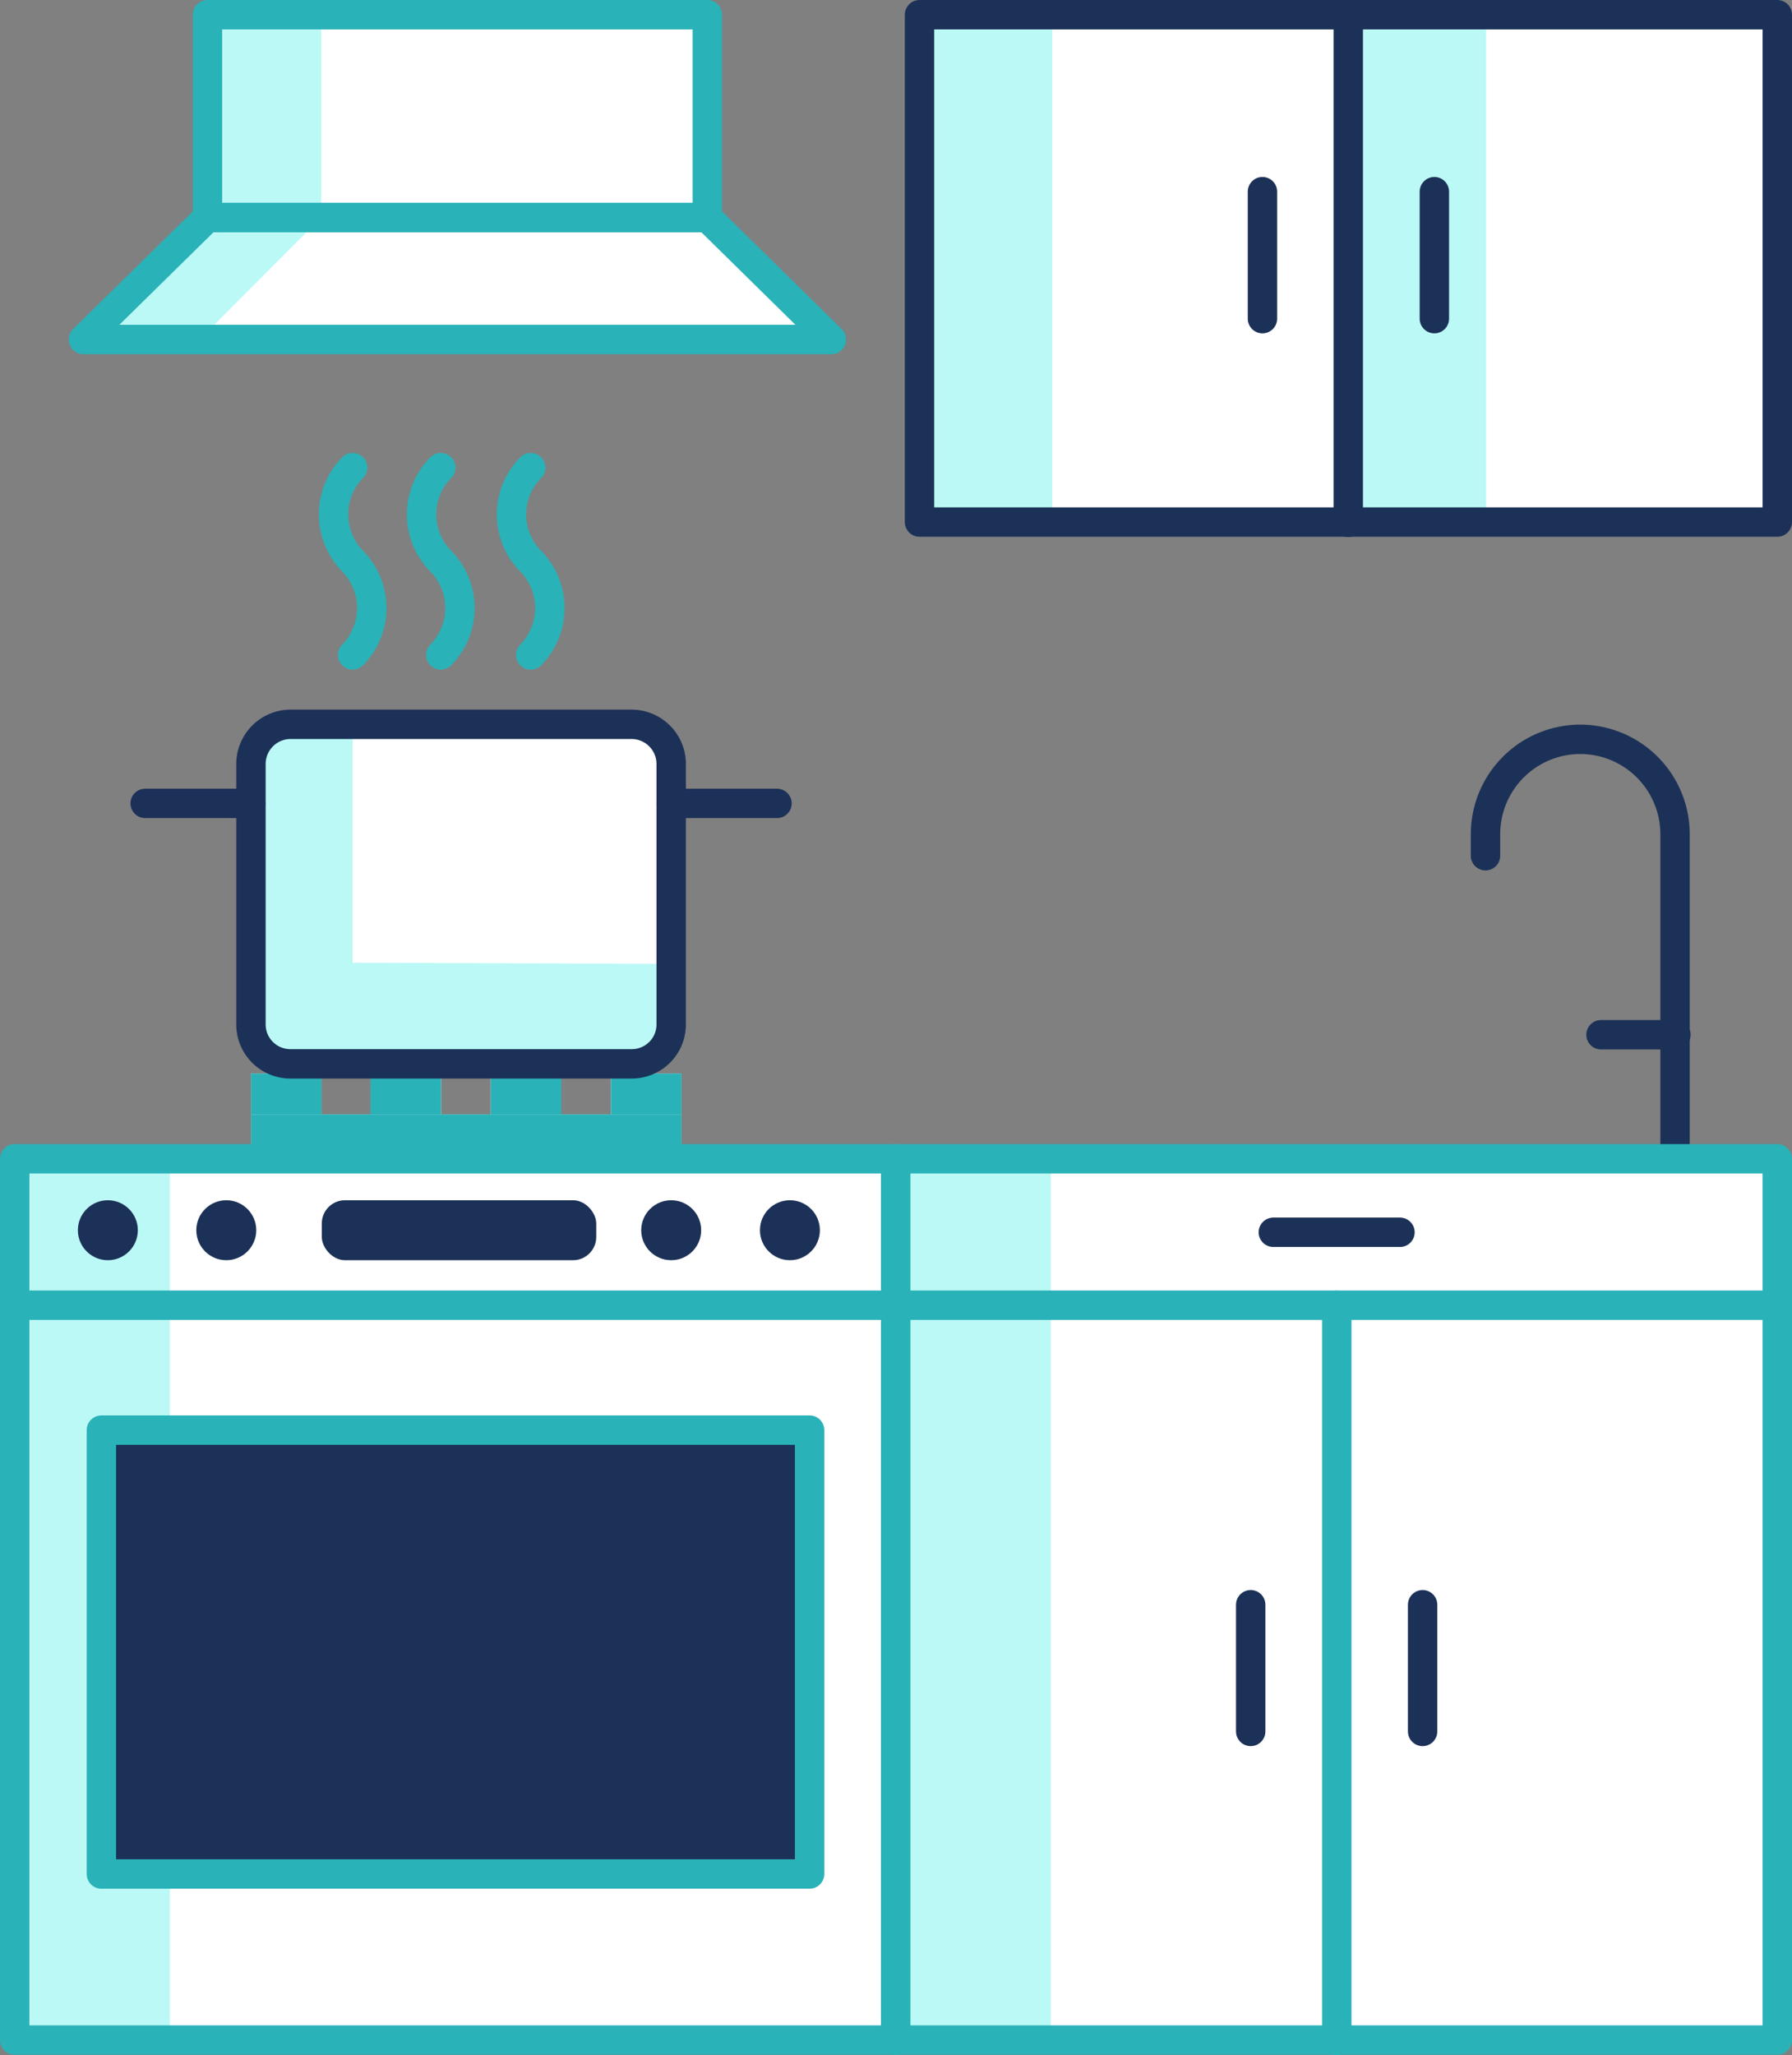 <svg xmlns="http://www.w3.org/2000/svg" viewBox="0 0 60.98 69.91"><rect x="0" y="0" width="60.98" height="69.91" fill="#808080" stroke="none"/><defs><style>.cls-1{fill:#fff;}.cls-2{fill:#bbf9f6;}.cls-3,.cls-5{fill:none;stroke-linecap:round;stroke-linejoin:round;}.cls-3{stroke:#1c3157;}.cls-4{fill:#1c3157;}.cls-5{stroke:#29b2b8;}.cls-6{fill:#29b2b8;}</style></defs><g id="Layer_2" data-name="Layer 2"><g id="Layer_2-2" data-name="Layer 2"><polygon class="cls-1" points="8.54 36.52 10.93 36.52 10.93 37.91 12.61 37.91 12.61 36.52 15.01 36.52 15.01 37.91 16.7 37.91 16.7 36.52 19.09 36.52 19.09 37.91 20.79 37.91 20.79 36.52 23.18 36.52 23.18 39.39 8.54 39.39 8.54 36.52"/><path class="cls-1" d="M22.84,26v8.84a1.34,1.34,0,0,1-1.35,1.35H9.87a1.34,1.34,0,0,1-1.33-1.35V26a1.35,1.35,0,0,1,1.33-1.36H21.49A1.35,1.35,0,0,1,22.84,26Z"/><path class="cls-2" d="M22.84,32.79v2.09a1.34,1.34,0,0,1-1.35,1.35H9.87a1.34,1.34,0,0,1-1.33-1.35V26a1.35,1.35,0,0,1,1.33-1.36H12v8.11Z"/><polygon class="cls-1" points="28.29 11.55 2.84 11.55 7.06 7.4 7.06 0.5 24.07 0.5 24.07 7.4 28.29 11.55"/><polygon class="cls-2" points="10.93 0.5 10.93 7.4 6.79 11.55 2.84 11.55 7.06 7.4 7.06 0.5 10.93 0.5"/><rect class="cls-1" x="0.5" y="39.42" width="59.98" height="29.98"/><rect class="cls-2" x="30.48" y="39.42" width="5.28" height="29.98"/><rect class="cls-2" x="0.5" y="39.42" width="5.28" height="29.98"/><rect class="cls-1" x="31.29" y="0.5" width="29.19" height="17.26"/><rect class="cls-2" x="31.29" y="0.5" width="4.52" height="17.26"/><rect class="cls-2" x="46.05" y="0.5" width="4.52" height="17.26"/><path class="cls-3" d="M57,39.38v-11a3.23,3.23,0,0,0-3.22-3.23h0a3.23,3.23,0,0,0-3.23,3.23v.73"/><rect class="cls-4" x="3.44" y="48.64" width="24.1" height="15.1"/><rect class="cls-5" x="0.5" y="39.42" width="29.98" height="29.98"/><rect class="cls-5" x="7.95" y="44.14" width="15.1" height="24.1" transform="translate(71.69 40.7) rotate(90)"/><rect class="cls-5" x="30.48" y="39.42" width="30" height="29.98"/><circle class="cls-4" cx="3.67" cy="41.85" r="1.02"/><circle class="cls-4" cx="7.7" cy="41.85" r="1.02"/><circle class="cls-4" cx="22.84" cy="41.85" r="1.02"/><circle class="cls-4" cx="26.88" cy="41.85" r="1.02"/><rect class="cls-4" x="10.95" y="40.83" width="9.34" height="2.04" rx="0.79"/><rect class="cls-6" x="8.54" y="37.91" width="14.65" height="1.48"/><rect class="cls-6" x="8.54" y="36.52" width="2.4" height="1.39"/><rect class="cls-6" x="12.61" y="36.52" width="2.4" height="1.39"/><rect class="cls-6" x="16.7" y="36.52" width="2.4" height="1.39"/><rect class="cls-6" x="20.79" y="36.52" width="2.4" height="1.39"/><path class="cls-3" d="M22.84,26v8.84a1.34,1.34,0,0,1-1.35,1.35H9.87a1.34,1.34,0,0,1-1.33-1.35V26a1.35,1.35,0,0,1,1.33-1.36H21.49A1.35,1.35,0,0,1,22.84,26Z"/><line class="cls-3" x1="22.84" y1="27.33" x2="26.44" y2="27.33"/><line class="cls-3" x1="4.94" y1="27.33" x2="8.53" y2="27.33"/><path class="cls-5" d="M12,15.91a2.27,2.27,0,0,0,0,3.18h0a2.28,2.28,0,0,1,0,3.19"/><path class="cls-5" d="M15,15.91a2.26,2.26,0,0,0,0,3.18h0a2.28,2.28,0,0,1,0,3.19"/><path class="cls-5" d="M18.06,15.91a2.26,2.26,0,0,0,0,3.18h0a2.28,2.28,0,0,1,0,3.19"/><polyline class="cls-5" points="60.48 44.4 30.49 44.4 0.5 44.4"/><line class="cls-5" x1="45.49" y1="44.4" x2="45.49" y2="69.41"/><line class="cls-3" x1="42.56" y1="54.59" x2="42.56" y2="58.9"/><line class="cls-3" x1="48.41" y1="54.59" x2="48.41" y2="58.9"/><line class="cls-3" x1="47.64" y1="41.92" x2="43.33" y2="41.92"/><rect class="cls-5" x="7.06" y="0.5" width="17.01" height="6.9"/><polygon class="cls-5" points="28.29 11.55 2.84 11.55 7.06 7.4 24.07 7.4 28.29 11.55"/><line class="cls-3" x1="57.03" y1="35.2" x2="54.48" y2="35.2"/><rect class="cls-3" x="31.29" y="0.5" width="29.19" height="17.26"/><line class="cls-3" x1="45.88" y1="0.5" x2="45.88" y2="17.77"/><line class="cls-3" x1="42.96" y1="6.52" x2="42.96" y2="10.84"/><line class="cls-3" x1="48.81" y1="6.52" x2="48.81" y2="10.84"/></g></g></svg>